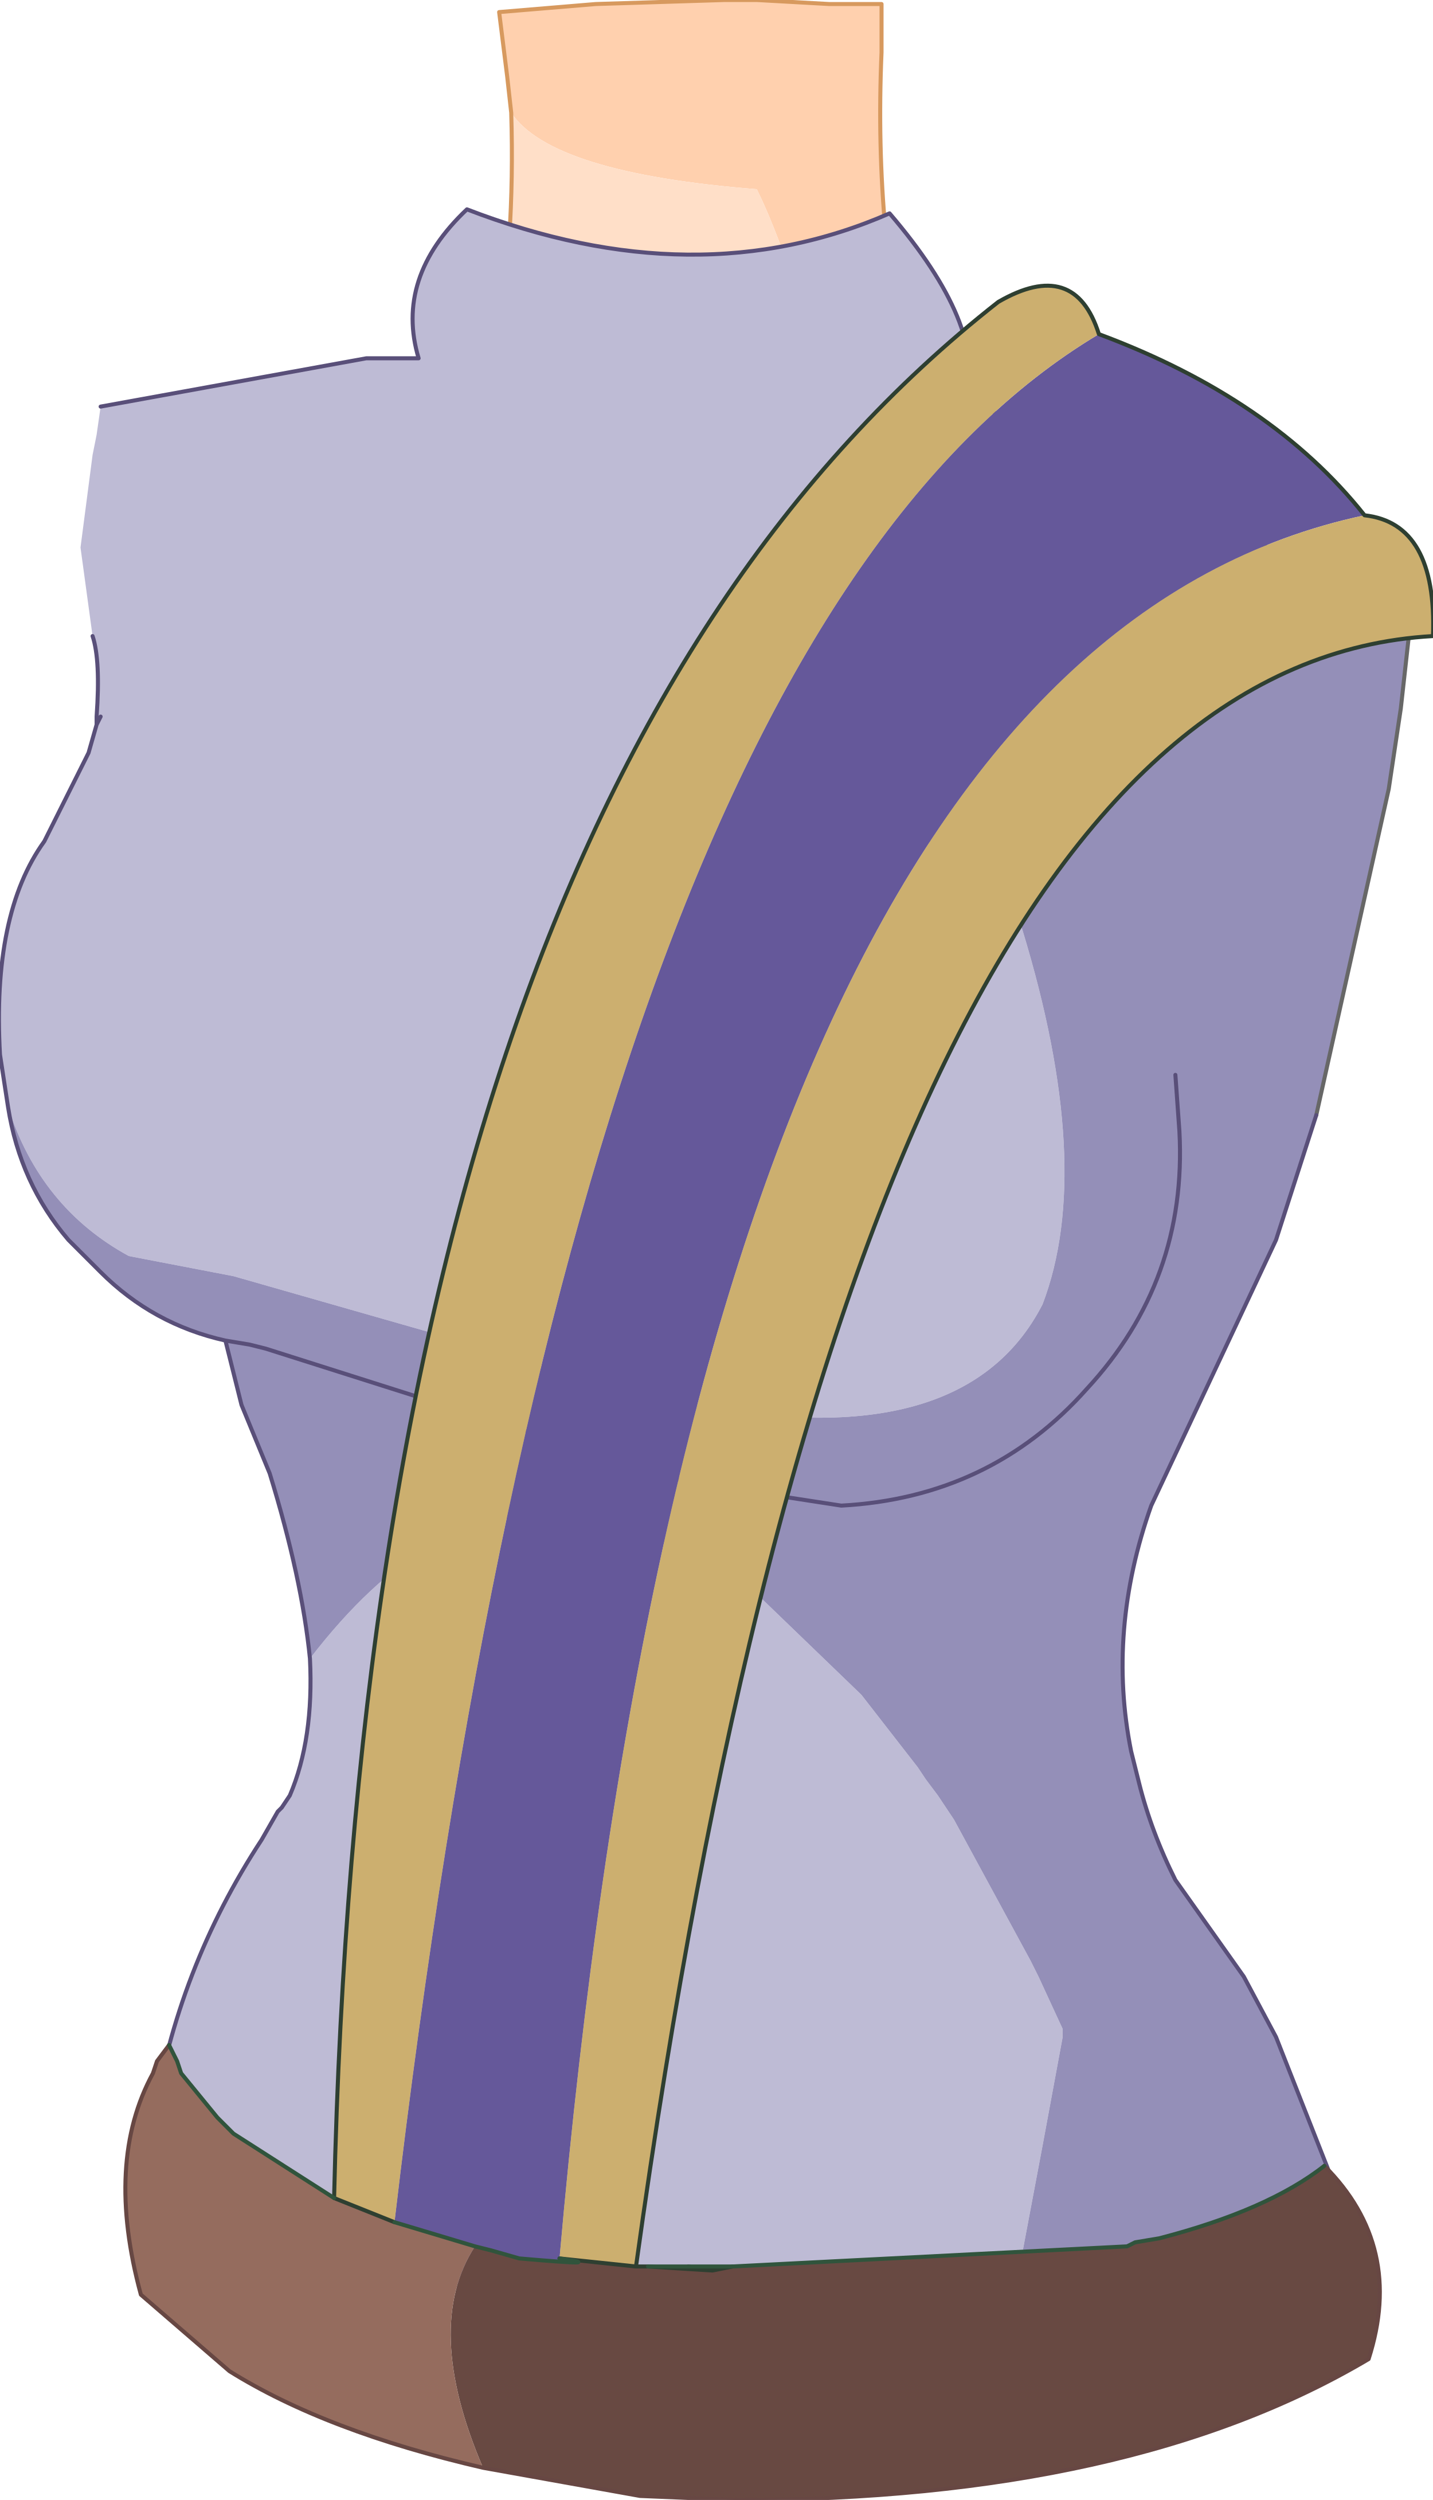 <?xml version="1.0" encoding="UTF-8" standalone="no"?>
<svg xmlns:xlink="http://www.w3.org/1999/xlink" height="31.05px" width="17.8px" xmlns="http://www.w3.org/2000/svg">
  <g transform="matrix(1.0, 0.0, 0.0, 1.0, 10.2, 13.1)">
    <path d="M0.1 -13.05 L0.35 -13.05 0.4 -13.05 0.75 -13.05 0.75 -12.45 Q0.65 -10.15 1.15 -8.15 L1.2 -8.0 1.35 -8.0 2.55 -7.75 0.4 -1.85 0.95 -4.9 Q-0.15 -9.45 -0.8 -10.75 -3.35 -10.95 -3.85 -11.7 L-3.9 -12.15 -4.0 -12.95 -2.8 -13.05 -1.2 -13.1 -0.8 -13.1 0.1 -13.05" fill="#ffd0ae" fill-rule="evenodd" stroke="none"/>
    <path d="M0.4 -1.85 L-3.6 -1.95 Q-6.05 -2.3 -5.9 -6.7 L-5.95 -7.9 -4.05 -8.65 Q-3.8 -10.1 -3.85 -11.7 -3.35 -10.95 -0.8 -10.75 -0.15 -9.45 0.95 -4.9 L0.4 -1.85 M-4.35 -7.45 L-4.05 -8.65 -4.35 -7.45" fill="#ffdfc8" fill-rule="evenodd" stroke="none"/>
    <path d="M0.1 -13.05 L0.35 -13.05 0.4 -13.05 0.75 -13.05 0.75 -12.45 Q0.65 -10.15 1.15 -8.15 L1.2 -8.0 1.35 -8.0 2.55 -7.75 M-5.95 -7.9 L-4.05 -8.65 Q-3.8 -10.1 -3.85 -11.7 L-3.9 -12.15 -4.0 -12.95 -2.8 -13.05 -1.2 -13.1 -0.8 -13.1 0.1 -13.05 M-4.05 -8.65 L-4.35 -7.45" fill="none" stroke="#d7995e" stroke-linecap="round" stroke-linejoin="round" stroke-width="0.05"/>
    <path d="M2.5 -7.8 L2.1 -6.7 Q1.3 -4.55 0.0 -2.7 L1.2 -2.7 Q2.25 -2.25 2.5 -1.55 3.4 1.4 2.75 3.1 1.75 5.05 -1.8 4.3 L-2.0 4.25 -2.0 4.3 -2.15 4.25 -2.6 4.2 -4.5 3.55 -7.3 2.75 -8.6 2.5 Q-9.7 1.9 -10.1 0.65 L-10.2 0.0 Q-10.3 -1.75 -9.65 -2.65 L-9.1 -3.75 -9.0 -4.1 -8.95 -4.2 -9.0 -4.2 Q-8.95 -4.9 -9.05 -5.2 L-9.2 -6.3 -9.05 -7.45 -9.0 -7.7 -8.95 -8.05 -5.65 -8.65 -5.0 -8.65 Q-5.3 -9.65 -4.4 -10.5 -1.55 -9.4 0.85 -10.45 2.05 -9.05 1.8 -8.15 L2.5 -7.8 M2.25 16.2 L-7.3 14.95 -7.95 13.9 -8.3 13.25 Q-8.0 11.35 -6.95 9.75 L-6.75 9.4 -6.7 9.35 -6.6 9.2 Q-6.3 8.5 -6.35 7.5 -4.85 5.55 -3.3 5.75 -1.8 5.95 -0.9 6.6 L0.5 7.95 1.2 8.85 1.3 9.0 1.45 9.2 1.65 9.5 2.6 11.25 2.7 11.45 3.0 12.1 3.0 12.2 2.75 13.55 2.25 16.2" fill="#bebbd5" fill-rule="evenodd" stroke="none"/>
    <path d="M-10.1 0.65 Q-9.7 1.9 -8.6 2.5 L-7.3 2.75 -4.5 3.55 -2.6 4.2 -2.15 4.25 -2.0 4.3 -2.0 4.25 -1.8 4.3 Q1.75 5.05 2.75 3.1 3.4 1.4 2.5 -1.55 2.25 -2.25 1.2 -2.7 L0.0 -2.7 Q1.3 -4.55 2.1 -6.7 L2.5 -7.8 4.15 -6.95 4.4 -6.85 5.55 -6.3 5.95 -6.05 6.9 -5.5 7.15 -5.35 7.3 -5.25 7.3 -5.2 7.2 -4.3 7.05 -3.3 6.15 0.75 5.65 2.3 4.1 5.6 Q3.55 7.15 3.85 8.65 L3.95 9.05 Q4.1 9.65 4.4 10.25 L5.25 11.45 5.65 12.2 6.3 13.85 Q6.6 14.75 5.9 15.2 L4.9 15.55 2.25 16.2 2.75 13.55 3.0 12.2 3.0 12.1 2.7 11.45 2.6 11.25 1.65 9.5 1.45 9.2 1.3 9.0 1.2 8.85 0.5 7.95 -0.9 6.6 Q-1.8 5.95 -3.3 5.75 -4.85 5.55 -6.35 7.5 -6.45 6.5 -6.85 5.2 L-7.2 4.35 -7.4 3.55 Q-8.3 3.35 -8.95 2.7 L-9.35 2.3 Q-9.95 1.6 -10.1 0.65 M4.4 0.25 L4.45 0.95 Q4.55 2.8 3.3 4.15 2.1 5.5 0.25 5.6 L-1.7 5.3 -6.9 3.65 -7.1 3.6 -7.4 3.55 -7.1 3.6 -6.9 3.65 -1.7 5.3 0.25 5.6 Q2.1 5.5 3.3 4.15 4.55 2.8 4.45 0.95 L4.4 0.25" fill="#948fb8" fill-rule="evenodd" stroke="none"/>
    <path d="M2.5 -7.8 L4.15 -6.95" fill="none" stroke="#594337" stroke-linecap="round" stroke-linejoin="round" stroke-width="0.05"/>
    <path d="M4.15 -6.95 L4.4 -6.85 5.55 -6.3 5.95 -6.05 6.9 -5.5 7.15 -5.35 7.3 -5.25 7.3 -5.2 7.2 -4.3 7.05 -3.3 6.15 0.75" fill="none" stroke="#676767" stroke-linecap="round" stroke-linejoin="round" stroke-width="0.05"/>
    <path d="M-10.1 0.65 Q-9.95 1.6 -9.35 2.3 L-8.95 2.7 Q-8.3 3.35 -7.4 3.55 L-7.1 3.6 -6.9 3.65 -1.7 5.3 0.25 5.6 Q2.1 5.5 3.3 4.15 4.55 2.8 4.45 0.95 L4.4 0.25 M-8.95 -8.05 L-5.65 -8.65 -5.0 -8.65 Q-5.3 -9.65 -4.4 -10.5 -1.55 -9.4 0.85 -10.45 2.05 -9.05 1.8 -8.15 L2.5 -7.8 M6.15 0.75 L5.65 2.3 4.1 5.6 Q3.55 7.15 3.85 8.65 L3.95 9.05 Q4.1 9.65 4.4 10.25 L5.25 11.45 5.65 12.2 6.3 13.85 Q6.6 14.75 5.9 15.2 M-8.3 13.25 Q-8.0 11.35 -6.95 9.75 L-6.75 9.4 -6.7 9.35 -6.6 9.2 Q-6.3 8.5 -6.35 7.5 -6.45 6.5 -6.85 5.2 L-7.2 4.35 -7.4 3.55 M-9.0 -4.1 L-9.0 -4.2 Q-8.95 -4.9 -9.05 -5.2 M-10.1 0.65 L-10.2 0.0 Q-10.3 -1.75 -9.65 -2.65 L-9.1 -3.75 -9.0 -4.1 -8.95 -4.2" fill="none" stroke="#594f79" stroke-linecap="round" stroke-linejoin="round" stroke-width="0.05"/>
    <path d="M3.45 -8.95 Q5.6 -8.15 6.75 -6.7 -1.5 -4.95 -3.25 14.95 -2.6 15.05 -3.75 14.95 L-4.1 14.85 -4.3 14.8 -5.3 14.5 Q-3.0 -5.1 3.45 -8.95" fill="#65589a" fill-rule="evenodd" stroke="none"/>
    <path d="M-2.3 15.05 L-2.15 15.05 -1.65 15.05 -1.1 15.05 3.8 14.8 3.9 14.75 4.2 14.7 Q5.55 14.35 6.25 13.8 7.25 14.8 6.8 16.2 3.85 17.95 -1.05 17.95 L-2.25 17.9 -4.2 17.55 Q-4.95 15.8 -4.3 14.8 L-4.1 14.85 -3.75 14.95 Q-2.6 15.05 -3.25 14.95 L-2.3 15.05 M-2.15 15.05 L-1.35 15.1 -1.65 15.05 -1.35 15.1 -1.1 15.05 -1.35 15.1 -2.15 15.05" fill="#684942" fill-rule="evenodd" stroke="none"/>
    <path d="M-4.2 17.55 Q-6.15 17.1 -7.35 16.35 L-8.45 15.4 Q-8.9 13.75 -8.3 12.65 L-8.25 12.5 -8.1 12.3 -8.0 12.5 -7.95 12.65 -7.5 13.2 -7.3 13.4 -6.05 14.2 -5.3 14.5 -4.3 14.8 Q-4.95 15.8 -4.2 17.55" fill="#956c5e" fill-rule="evenodd" stroke="none"/>
    <path d="M-6.05 14.2 Q-5.65 -3.2 2.2 -9.35 3.15 -9.9 3.45 -8.95 -3.0 -5.1 -5.3 14.5 L-6.05 14.2 M6.75 -6.7 Q7.65 -6.6 7.6 -5.2 0.45 -4.8 -2.3 15.05 L-3.25 14.95 Q-1.5 -4.95 6.75 -6.7" fill="#ccaf6f" fill-rule="evenodd" stroke="none"/>
    <path d="M-6.05 14.2 Q-5.65 -3.2 2.2 -9.35 3.15 -9.9 3.45 -8.95 5.6 -8.15 6.75 -6.7 7.65 -6.6 7.6 -5.2 0.45 -4.8 -2.3 15.05 L-2.15 15.05 -1.35 15.1 -1.1 15.05 M-6.05 14.2 L-5.3 14.5 M-1.65 15.05 L-1.35 15.1 M-2.3 15.05 L-3.25 14.95" fill="none" stroke="#2e3f31" stroke-linecap="round" stroke-linejoin="round" stroke-width="0.05"/>
    <path d="M6.25 13.8 Q7.25 14.8 6.8 16.2 3.85 17.95 -1.05 17.95 L-2.25 17.9 -4.2 17.55 Q-6.15 17.1 -7.35 16.35 L-8.45 15.4 Q-8.9 13.75 -8.3 12.65 L-8.25 12.5 -8.1 12.3" fill="none" stroke="#674743" stroke-linecap="round" stroke-linejoin="round" stroke-width="0.05"/>
    <path d="M-2.15 15.05 L-1.65 15.05 -1.1 15.05 3.8 14.8 3.9 14.75 4.2 14.7 Q5.55 14.35 6.25 13.8 M-8.1 12.3 L-8.0 12.5 -7.95 12.65 -7.5 13.2 -7.3 13.4 -6.05 14.2 M-4.3 14.8 L-4.1 14.85 -3.75 14.95 Q-2.6 15.05 -3.25 14.95 M-4.3 14.8 L-5.3 14.5" fill="none" stroke="#30543c" stroke-linecap="round" stroke-linejoin="round" stroke-width="0.05"/>
  </g>
</svg>
